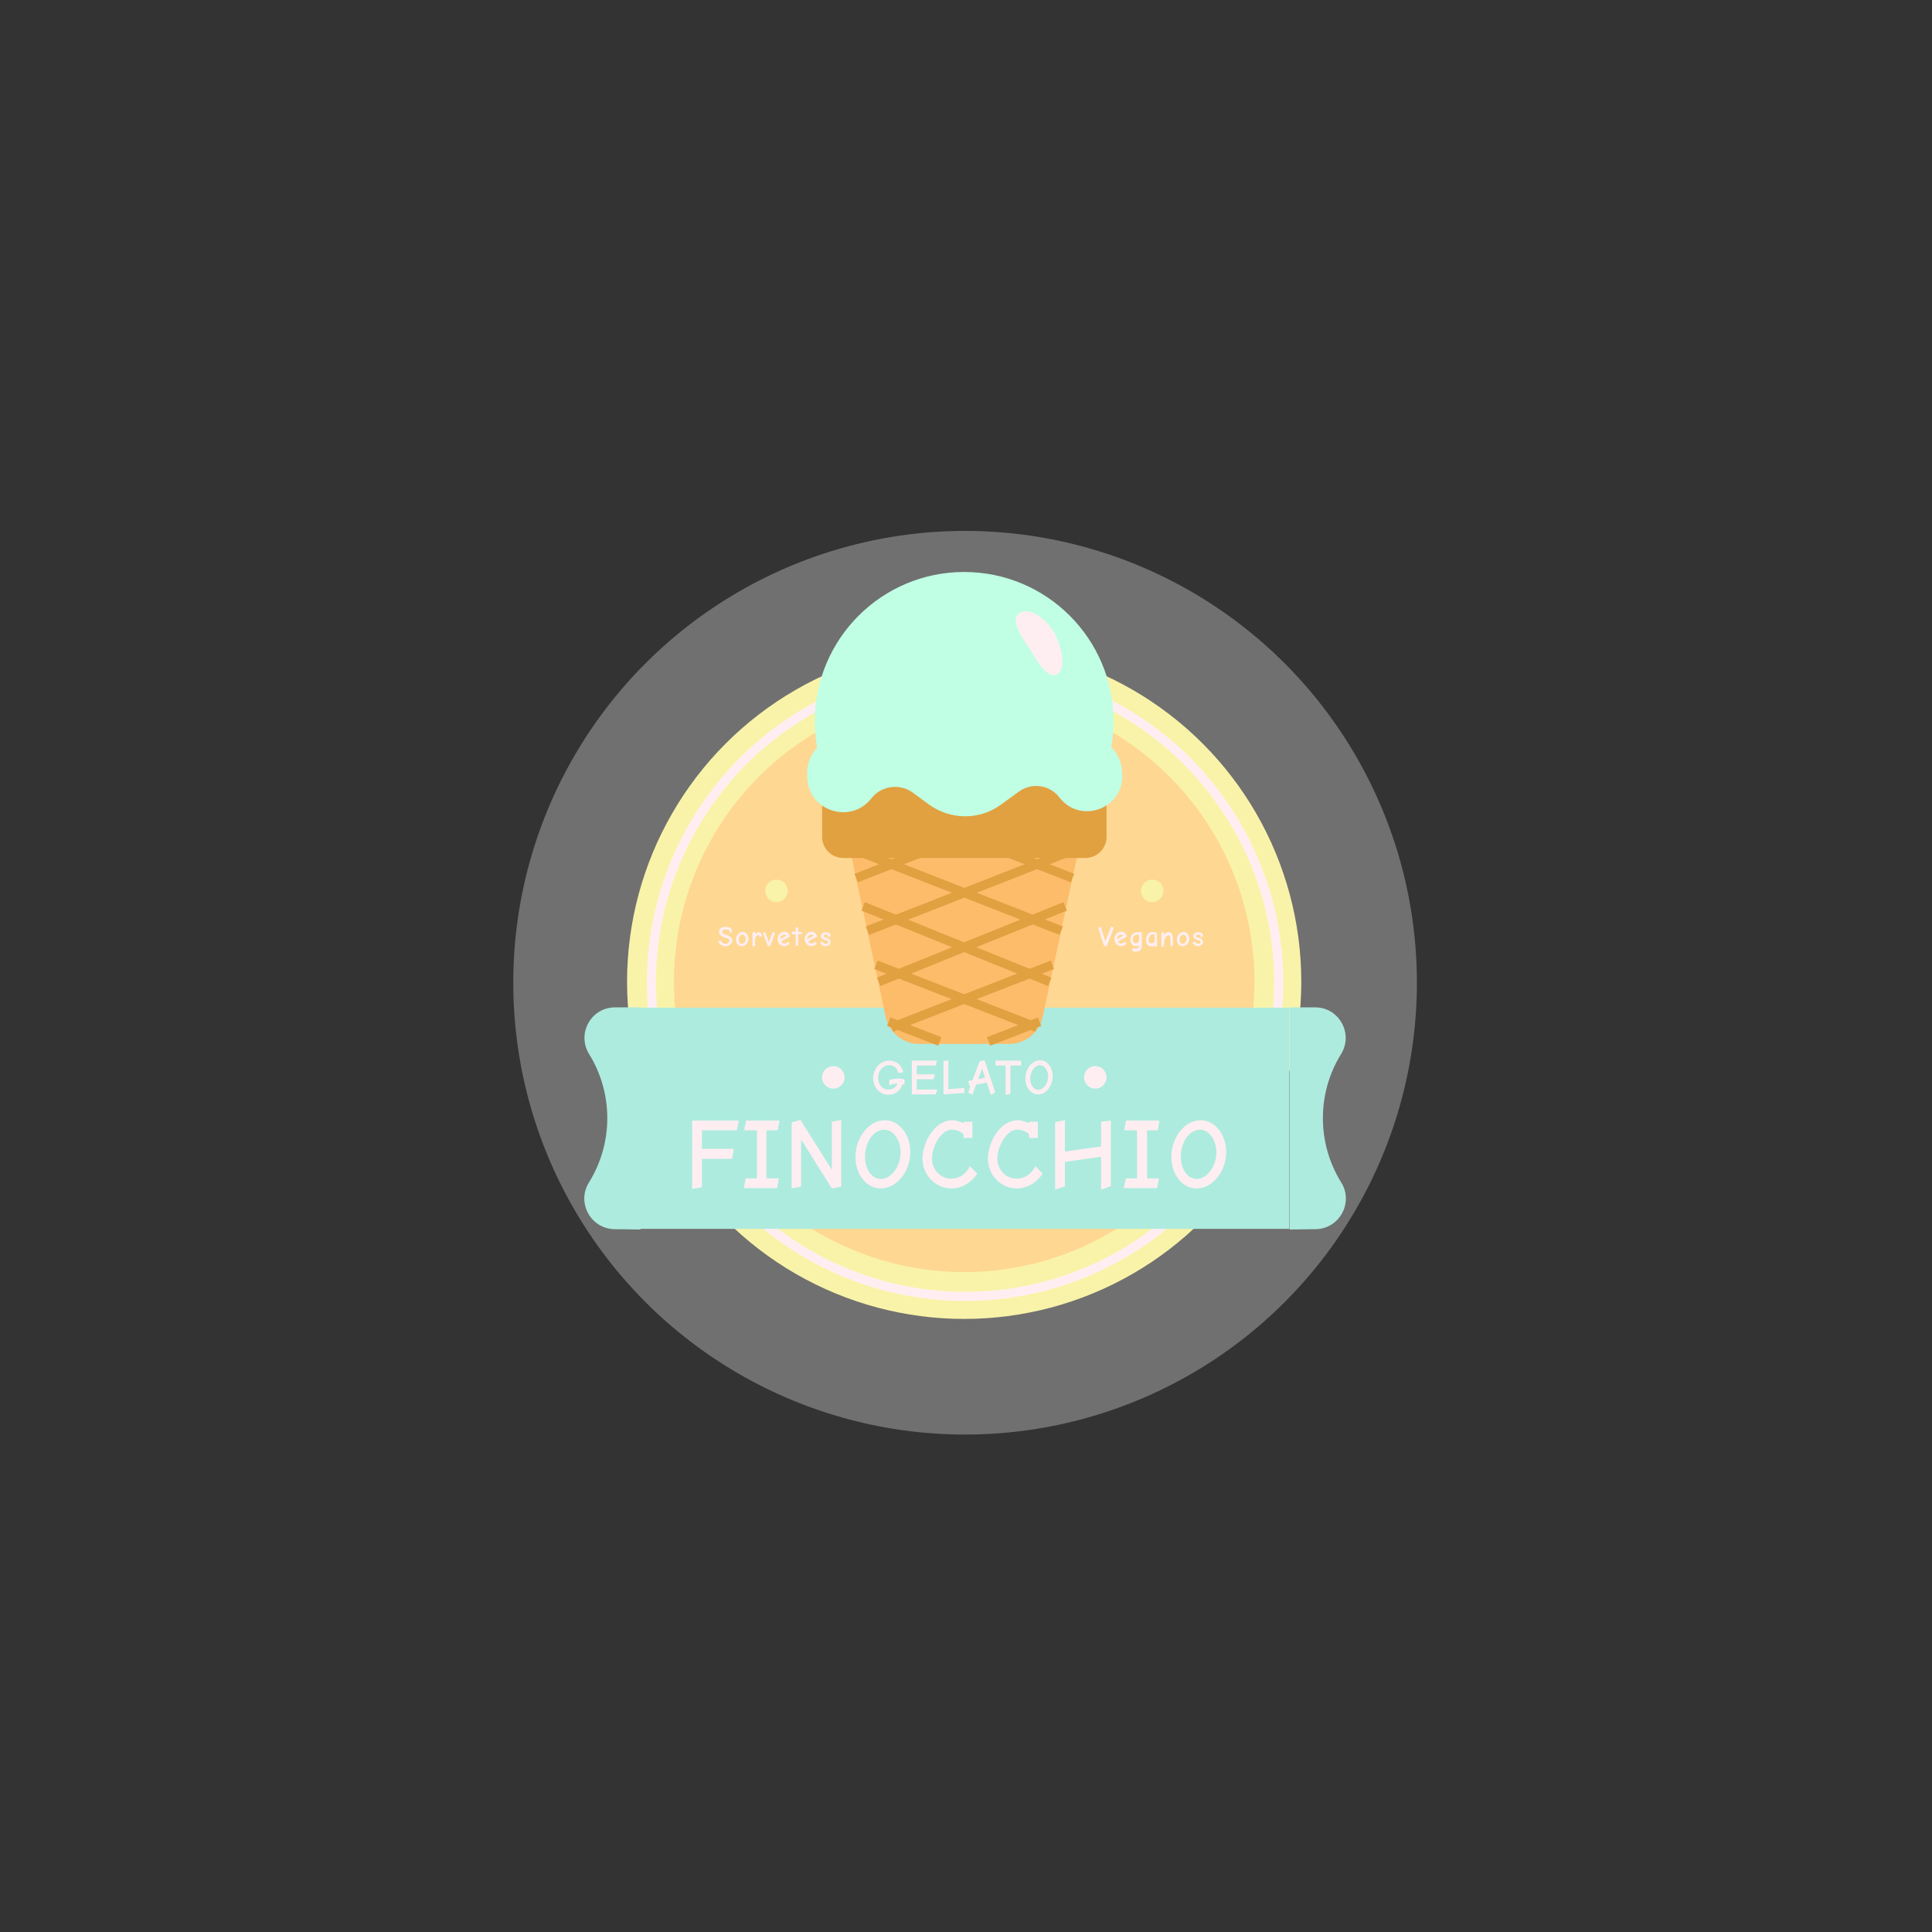 <?xml version="1.0" encoding="utf-8"?>
<!-- Generator: Adobe Illustrator 19.2.0, SVG Export Plug-In . SVG Version: 6.00 Build 0)  -->
<svg version="1.1" id="Camada_1" xmlns="http://www.w3.org/2000/svg" xmlns:xlink="http://www.w3.org/1999/xlink" x="0px" y="0px"
	 viewBox="0 0 635 635" style="enable-background:new 0 0 635 635;" xml:space="preserve">
<rect x="0" y="0" width="635" height="635" fill="#333333" stroke="none"/>
<style type="text/css">
	.st0{fill:#FFFFFF;fill-opacity:0.3;}
	.st1{fill:#F9F3A9;}
	.st2{fill:none;stroke:#FFEEF1;stroke-width:3;}
	.st3{fill:#FED792;}
	.st4{fill:#ADEBDE;}
	.st5{fill:#FFEEF1;}
	.st6{fill:#C0FFE4;}
	.st7{fill:#FDBC6A;}
	.st8{fill:#E1A141;}
	.st9{fill:none;stroke:#E1A141;stroke-width:3;}
</style>
<circle class="st0" cx="317.2" cy="323" r="148.5"/>
<circle class="st1" cx="316.9" cy="322.7" r="110.8"/>
<circle class="st2" cx="317.2" cy="323" r="103.1"/>
<circle class="st3" cx="316.9" cy="322.7" r="95.4"/>
<circle class="st1" cx="255.2" cy="292.8" r="3.7"/>
<circle class="st1" cx="378.7" cy="292.8" r="3.7"/>
<rect x="210.2" y="331.2" class="st4" width="213.6" height="72.7"/>
<path class="st4" d="M210.5,331.2v72.9L202,404c-7.8-0.1-12.6-8.7-8.4-15.4c8-12.9,8-29.3,0-42.2c-4.1-6.7,0.7-15.3,8.5-15.3H210.5z
	"/>
<path class="st4" d="M423.9,331.2v72.9l8.5-0.1c7.8-0.1,12.6-8.7,8.4-15.4c-8-12.9-8-29.3,0-42.2c4.1-6.7-0.7-15.3-8.5-15.3H423.9z"
	/>
<circle class="st5" cx="360" cy="354.1" r="3.7"/>
<circle class="st5" cx="273.9" cy="354.1" r="3.7"/>
<circle class="st6" cx="316.9" cy="237.1" r="49.1"/>
<path class="st7" d="M277.3,269.4c-1.5-7,3.8-13.6,11-13.6h57.3c7.1,0,12.5,6.6,11,13.6l-13.9,64.8c-1.1,5.2-5.7,8.9-11,8.9h-29.6
	c-5.3,0-9.9-3.7-11-8.9L277.3,269.4z"/>
<path class="st8" d="M270.2,262.9c0-3.9,3.1-7,7-7h79.5c3.9,0,7,3.1,7,7V275c0,3.9-3.1,7-7,7h-79.5c-3.9,0-7-3.1-7-7V262.9z"/>
<path class="st9" d="M281.9,279.7l66.9,26.2"/>
<path class="st9" d="M352,279.7l-66.9,26.2"/>
<path class="st9" d="M281.9,261l70.6,27.6"/>
<path class="st9" d="M352,261l-70.6,27.6"/>
<path class="st9" d="M287.9,317.1l52.9,20.6"/>
<path class="st9" d="M345.9,317.1l-52.9,20.6"/>
<path class="st9" d="M292.1,335.8l16.8,6.5"/>
<path class="st9" d="M341.7,335.8l-16.8,6.5"/>
<path class="st9" d="M283.7,297.9l61.3,24.8"/>
<path class="st9" d="M350.1,297.9l-61.3,24.8"/>
<path class="st6" d="M368.8,254.1c0-6.6-5.3-11.9-11.8-11.9l-79.5-0.3c-6.8,0-12.3,5.5-12.2,12.2l0,1.1c0,11.2,14.2,16,21.1,7.2
	c3.3-4.2,9.3-5,13.6-1.9l5.3,3.9c7,5.1,16.5,5.2,23.5,0.2l6.2-4.5c4.2-3,10.1-2.1,13.2,2c6.7,8.7,20.6,4,20.7-7L368.8,254.1z"/>
<path class="st5" d="M238.4,308.2c1.2,0.3,1.3,0.7,1.3,1c0,0.6-0.6,1-1.3,1c-0.5,0-1.2-0.3-1.4-1l-1,0.1c0.3,1,1.3,1.7,2.4,1.7
	c1,0,2.3-0.6,2.3-1.9c0-0.9-0.7-1.5-2.1-1.9c-0.8-0.2-1.2-0.5-1.2-0.9c0-0.3,0.2-0.8,1.3-0.8c0.4,0,1.1,0.1,1.1,0.7
	c0,0,0,0.3-0.1,0.4l0.9-0.2c0-0.2,0-0.3,0-0.3c0-1.1-1.1-1.5-2-1.5c-1,0-2.3,0.3-2.3,1.7C236.4,307.4,237.5,307.9,238.4,308.2z
	 M243.8,311c1.2,0,2.2-1.1,2.2-2.5c0-1.2-0.8-2.2-1.9-2.2c-1.2,0-2.2,1.2-2.2,2.5C241.9,310.1,242.7,311,243.8,311z M244,307.2
	c0.6,0,1.1,0.6,1.1,1.4c0,0.9-0.6,1.6-1.3,1.6c-0.6,0-1-0.6-1-1.4C242.8,308,243.3,307.2,244,307.2z M250.3,307.2
	c0-0.4-0.4-0.8-0.9-0.8c-0.5,0-0.9,0.3-1.2,0.6v-0.7l-0.9,0.2v4.6l0.9-0.2v-2.2c0-0.7,0.6-1.4,1.1-1.4c0.1,0,0.2,0.1,0.2,0.2v0.4
	l0.9-0.1V307.2z M254.8,306.6l-0.8-0.3l-1.3,3.3l-1.2-3.3l-0.8,0.3l1.7,4.4l0.8-0.2L254.8,306.6z M257.8,311c0.6,0,1.2-0.3,1.8-0.9
	l-0.6-0.6c-0.4,0.4-0.8,0.6-1.1,0.6c-0.5,0-0.9-0.3-1.2-0.6l3-1.7c-0.2-0.9-1-1.6-1.8-1.6c-1.3,0-2.3,1.1-2.3,2.3
	C255.5,310,256.5,311,257.8,311z M256.4,308.7c0-0.8,0.6-1.5,1.4-1.5c0.2,0,0.5,0.1,0.7,0.3L256.4,308.7z M263.6,306.3h-1.2v-1.5
	l-0.9,0.1v1.3h-1.2v0.9h1.2v3.8l0.9-0.2v-3.7h1.2V306.3z M266.7,311c0.6,0,1.2-0.3,1.8-0.9l-0.6-0.6c-0.4,0.4-0.8,0.6-1.1,0.6
	c-0.5,0-0.9-0.3-1.2-0.6l3-1.7c-0.2-0.9-1-1.6-1.8-1.6c-1.3,0-2.3,1.1-2.3,2.3C264.4,310,265.4,311,266.7,311z M265.3,308.7
	c0-0.8,0.6-1.5,1.4-1.5c0.2,0,0.5,0.1,0.7,0.3L265.3,308.7z M271.3,309c0.5,0.1,0.9,0.3,0.9,0.7c0,0.3-0.3,0.5-0.8,0.5
	c-0.4,0-0.8-0.2-1-0.7l-0.9,0.1c0.3,0.9,1,1.4,1.8,1.4c0.6,0,1.7-0.3,1.7-1.4c0-0.7-0.5-1.2-1.5-1.4c-0.5-0.1-0.8-0.3-0.8-0.5
	c0-0.2,0.2-0.5,0.8-0.5c0.3,0,0.7,0.1,0.7,0.4c0,0.1,0,0.2-0.1,0.4l0.9-0.2c0-0.2,0-0.3,0-0.3c0-0.9-1-1.1-1.5-1.1
	c-0.7,0-1.7,0.2-1.7,1.3C269.8,308.5,270.6,308.8,271.3,309z"/>
<path class="st5" d="M363.3,309.4l-1.5-4.8l-0.9,0.3l2,6.1l0.9-0.1l2.3-6l-0.9-0.4L363.3,309.4z M368.5,311c0.6,0,1.2-0.3,1.8-0.9
	l-0.6-0.6c-0.4,0.4-0.8,0.6-1.1,0.6c-0.5,0-0.9-0.3-1.2-0.6l3-1.7c-0.2-0.9-1-1.6-1.8-1.6c-1.3,0-2.3,1.1-2.3,2.3
	C366.3,310,367.3,311,368.5,311z M367.1,308.7c0-0.8,0.6-1.5,1.4-1.5c0.2,0,0.5,0.1,0.7,0.3L367.1,308.7z M375.3,306.3l-0.9,0.1v0.1
	c-0.2-0.1-0.4-0.1-0.7-0.1c-1.3,0-2.2,1.2-2.2,2.4c0,1.3,0.8,2.2,1.9,2.2c0.4,0,0.7-0.1,1-0.3c0,0.3-0.1,1.1-1,1.1
	c-0.4,0-0.8-0.1-1.1-0.1l-0.2,0.9c0.4,0.1,0.9,0.2,1.3,0.2c1.2,0,1.9-0.7,1.9-1.9L375.3,306.3z M374.4,307.4v1.1
	c0,1.2-0.6,1.5-1.1,1.5c-0.7,0-1-0.8-1-1.3c0-0.8,0.6-1.5,1.4-1.5C374,307.2,374.2,307.3,374.4,307.4z M380.3,306.7
	c-0.5-0.2-1-0.4-1.5-0.4c-1.6,0-2.2,1.7-2.2,2.7c0,1.2,0.8,2.1,1.8,2.1c0.4,0,0.7-0.1,1-0.3v0.4l0.9-0.2V306.7z M377.5,308.9
	c0-0.6,0.4-1.8,1.4-1.8c0.2,0,0.4,0,0.6,0.1l0,2.4c-0.2,0.2-0.6,0.4-1,0.4C377.7,310.1,377.5,309.4,377.5,308.9z M384.6,311.1
	l0.9-0.2l0-1c0-1.1,0-1.9-0.1-2.4c-0.2-0.7-0.6-1.1-1.3-1.1c-0.6,0-1.2,0.3-1.5,0.9v-0.9l-0.9,0.2v4.6l0.9-0.2l0-1.1
	c0-0.5,0.2-1.2,0.4-1.7c0.4-0.7,0.8-0.8,1.1-0.8c0.2,0,0.4,0.2,0.5,0.5c0.1,0.4,0.1,1,0.1,1.8V311.1z M388.7,311
	c1.2,0,2.2-1.1,2.2-2.5c0-1.2-0.8-2.2-1.9-2.2c-1.2,0-2.2,1.2-2.2,2.5C386.8,310.1,387.6,311,388.7,311z M388.9,307.2
	c0.6,0,1.1,0.6,1.1,1.4c0,0.9-0.6,1.6-1.3,1.6c-0.6,0-1-0.6-1-1.4C387.7,308,388.3,307.2,388.9,307.2z M393.7,309
	c0.5,0.1,0.9,0.3,0.9,0.7c0,0.3-0.3,0.5-0.8,0.5c-0.4,0-0.8-0.2-1-0.7l-0.9,0.1c0.3,0.9,1,1.4,1.8,1.4c0.6,0,1.7-0.3,1.7-1.4
	c0-0.7-0.5-1.2-1.5-1.4c-0.5-0.1-0.8-0.3-0.8-0.5c0-0.2,0.2-0.5,0.8-0.5c0.3,0,0.7,0.1,0.7,0.4c0,0.1,0,0.2-0.1,0.4l0.9-0.2
	c0-0.2,0-0.3,0-0.3c0-0.9-1-1.1-1.5-1.1c-0.7,0-1.7,0.2-1.7,1.3C392.2,308.5,393,308.8,393.7,309z"/>
<path class="st5" d="M297.3,354.8c-0.7-0.2-1.5-0.3-2.1-0.3c-0.9,0-2,0.2-2.9,0.5v1.7c0.8-0.3,1.9-0.6,2.7-0.6c-0.5,1.3-1.6,2-3.1,2
	c-2.2,0-3.3-2-3.3-4c0-1.4,1.1-4,3.6-4c1.7,0,2.7,1,3.1,2.6l1.6-0.3c-0.6-2.3-2.2-3.8-4.7-3.8c-3.1,0-5.2,3-5.2,5.6
	c0,3.1,2,5.6,4.9,5.6c3.4,0,4.4-2.4,4.7-3.5c0.2,0,0.5,0.1,0.7,0.2V354.8z M301.3,358.1v-3.4h5.5l0.5-1.6h-6v-2.9h6.3l0.3-1.6h-8.2
	v11.1h7.8l0.6-1.6H301.3z M310.1,359.7l6.9-0.5l-0.1-1.6l-5.2,0.4v-9.5l-1.6,0.3V359.7z M323.6,348.5l-1.6,0.3l-2.4,6.3l-1.3,0.2
	l0.3,1.6l0.4,0l-0.8,2.2l1.4,0.7l1.2-3.3l3.5-0.7l1.4,4.1l1.4-0.9L323.6,348.5z M321.5,354.7l1.3-3.5l1,3L321.5,354.7z M330.5,359.8
	l1.6-0.3v-9.3h3.5v-1.6h-8.4v1.6h3.3V359.8z M341.2,359.7c2.6,0,4.8-2.8,4.8-6c0-2.8-1.8-5.2-4.2-5.2c-2.6,0-4.8,2.8-4.8,6
	C337,357.3,338.8,359.7,341.2,359.7z M341.8,350.1c1.6,0,2.7,1.8,2.7,3.7c0,2.4-1.6,4.4-3.3,4.4c-1.5,0-2.6-1.7-2.6-3.6
	C338.6,352.1,340.1,350.1,341.8,350.1z"/>
<path class="st5" d="M242.2,371.5l0.6-3.2h-15.3v22.5l3.2-0.6v-9.3h9.9l0.6-3.3h-10.5v-6.1H242.2z M255.6,371.5l0.6-3.2h-11
	l-0.6,3.2h4.2v15.8h-3.7l-0.6,3.2h10.9l0.6-3.2h-4.1v-15.8H255.6z M273.4,368.7v15.8l-10.3-16.4l-2.9,0.8l0,21.7l3.1-0.6v-15.5
	l10.1,16.1l3.1-0.6v-21.9L273.4,368.7z M289.5,390.6c5.2,0,9.7-5.5,9.7-12c0-5.7-3.6-10.4-8.4-10.4c-5.1,0-9.6,5.5-9.6,12
	C281.1,385.8,284.6,390.6,289.5,390.6z M290.6,371.3c3.2,0,5.4,3.7,5.4,7.4c0,4.7-3.1,8.8-6.5,8.8c-3,0-5.2-3.3-5.2-7.3
	C284.3,375.3,287.2,371.3,290.6,371.3z M312.7,390.6c3.4,0,6.6-1.9,8.5-4.9l-2.4-2.4c-1.3,2.7-3.6,4.1-6.2,4.1c-3.5,0-6.3-3-6.3-6.6
	c0-3.8,2.9-9.5,6.5-9.5c1.9,0,3.2,0.8,3.9,1.5v1.2h2.9v-5.3h-2.9v0.5c-1.1-0.5-2.4-1-3.7-1c-5.9,0-9.8,7.4-9.8,12.7
	C303.3,386.4,307.6,390.6,312.7,390.6z M334.2,390.6c3.4,0,6.6-1.9,8.5-4.9l-2.4-2.4c-1.3,2.7-3.6,4.1-6.2,4.1c-3.5,0-6.3-3-6.3-6.6
	c0-3.8,2.9-9.5,6.5-9.5c1.9,0,3.2,0.8,3.9,1.5v1.2h2.9v-5.3h-2.9v0.5c-1.1-0.5-2.4-1-3.7-1c-5.9,0-9.8,7.4-9.8,12.7
	C324.8,386.4,329.1,390.6,334.2,390.6z M361.9,368.7v8.1l-11.9,1.7v-10.3l-3.2,0.6v22.2l3.2-1.1v-8l11.9-1.7v10.8l3.2-1.1v-21.6
	L361.9,368.7z M380.5,371.5l0.6-3.2h-11l-0.6,3.2h4.2v15.8h-3.7l-0.6,3.2h10.9l0.6-3.2H377v-15.8H380.5z M393.3,390.6
	c5.2,0,9.7-5.5,9.7-12c0-5.7-3.6-10.4-8.4-10.4c-5.1,0-9.6,5.5-9.6,12C385,385.8,388.4,390.6,393.3,390.6z M394.4,371.3
	c3.2,0,5.4,3.7,5.4,7.4c0,4.7-3.1,8.8-6.5,8.8c-3,0-5.2-3.3-5.2-7.3C388.1,375.3,391,371.3,394.4,371.3z"/>
<path class="st5" d="M346.4,207.7c2.1,3.5,4.4,11.9,1.2,13.8c-3.3,1.9-6.5-4-8.9-7.7s-7.2-10.3-3.5-12.4
	C338.9,199.3,344.3,204.2,346.4,207.7z"/>
</svg>
